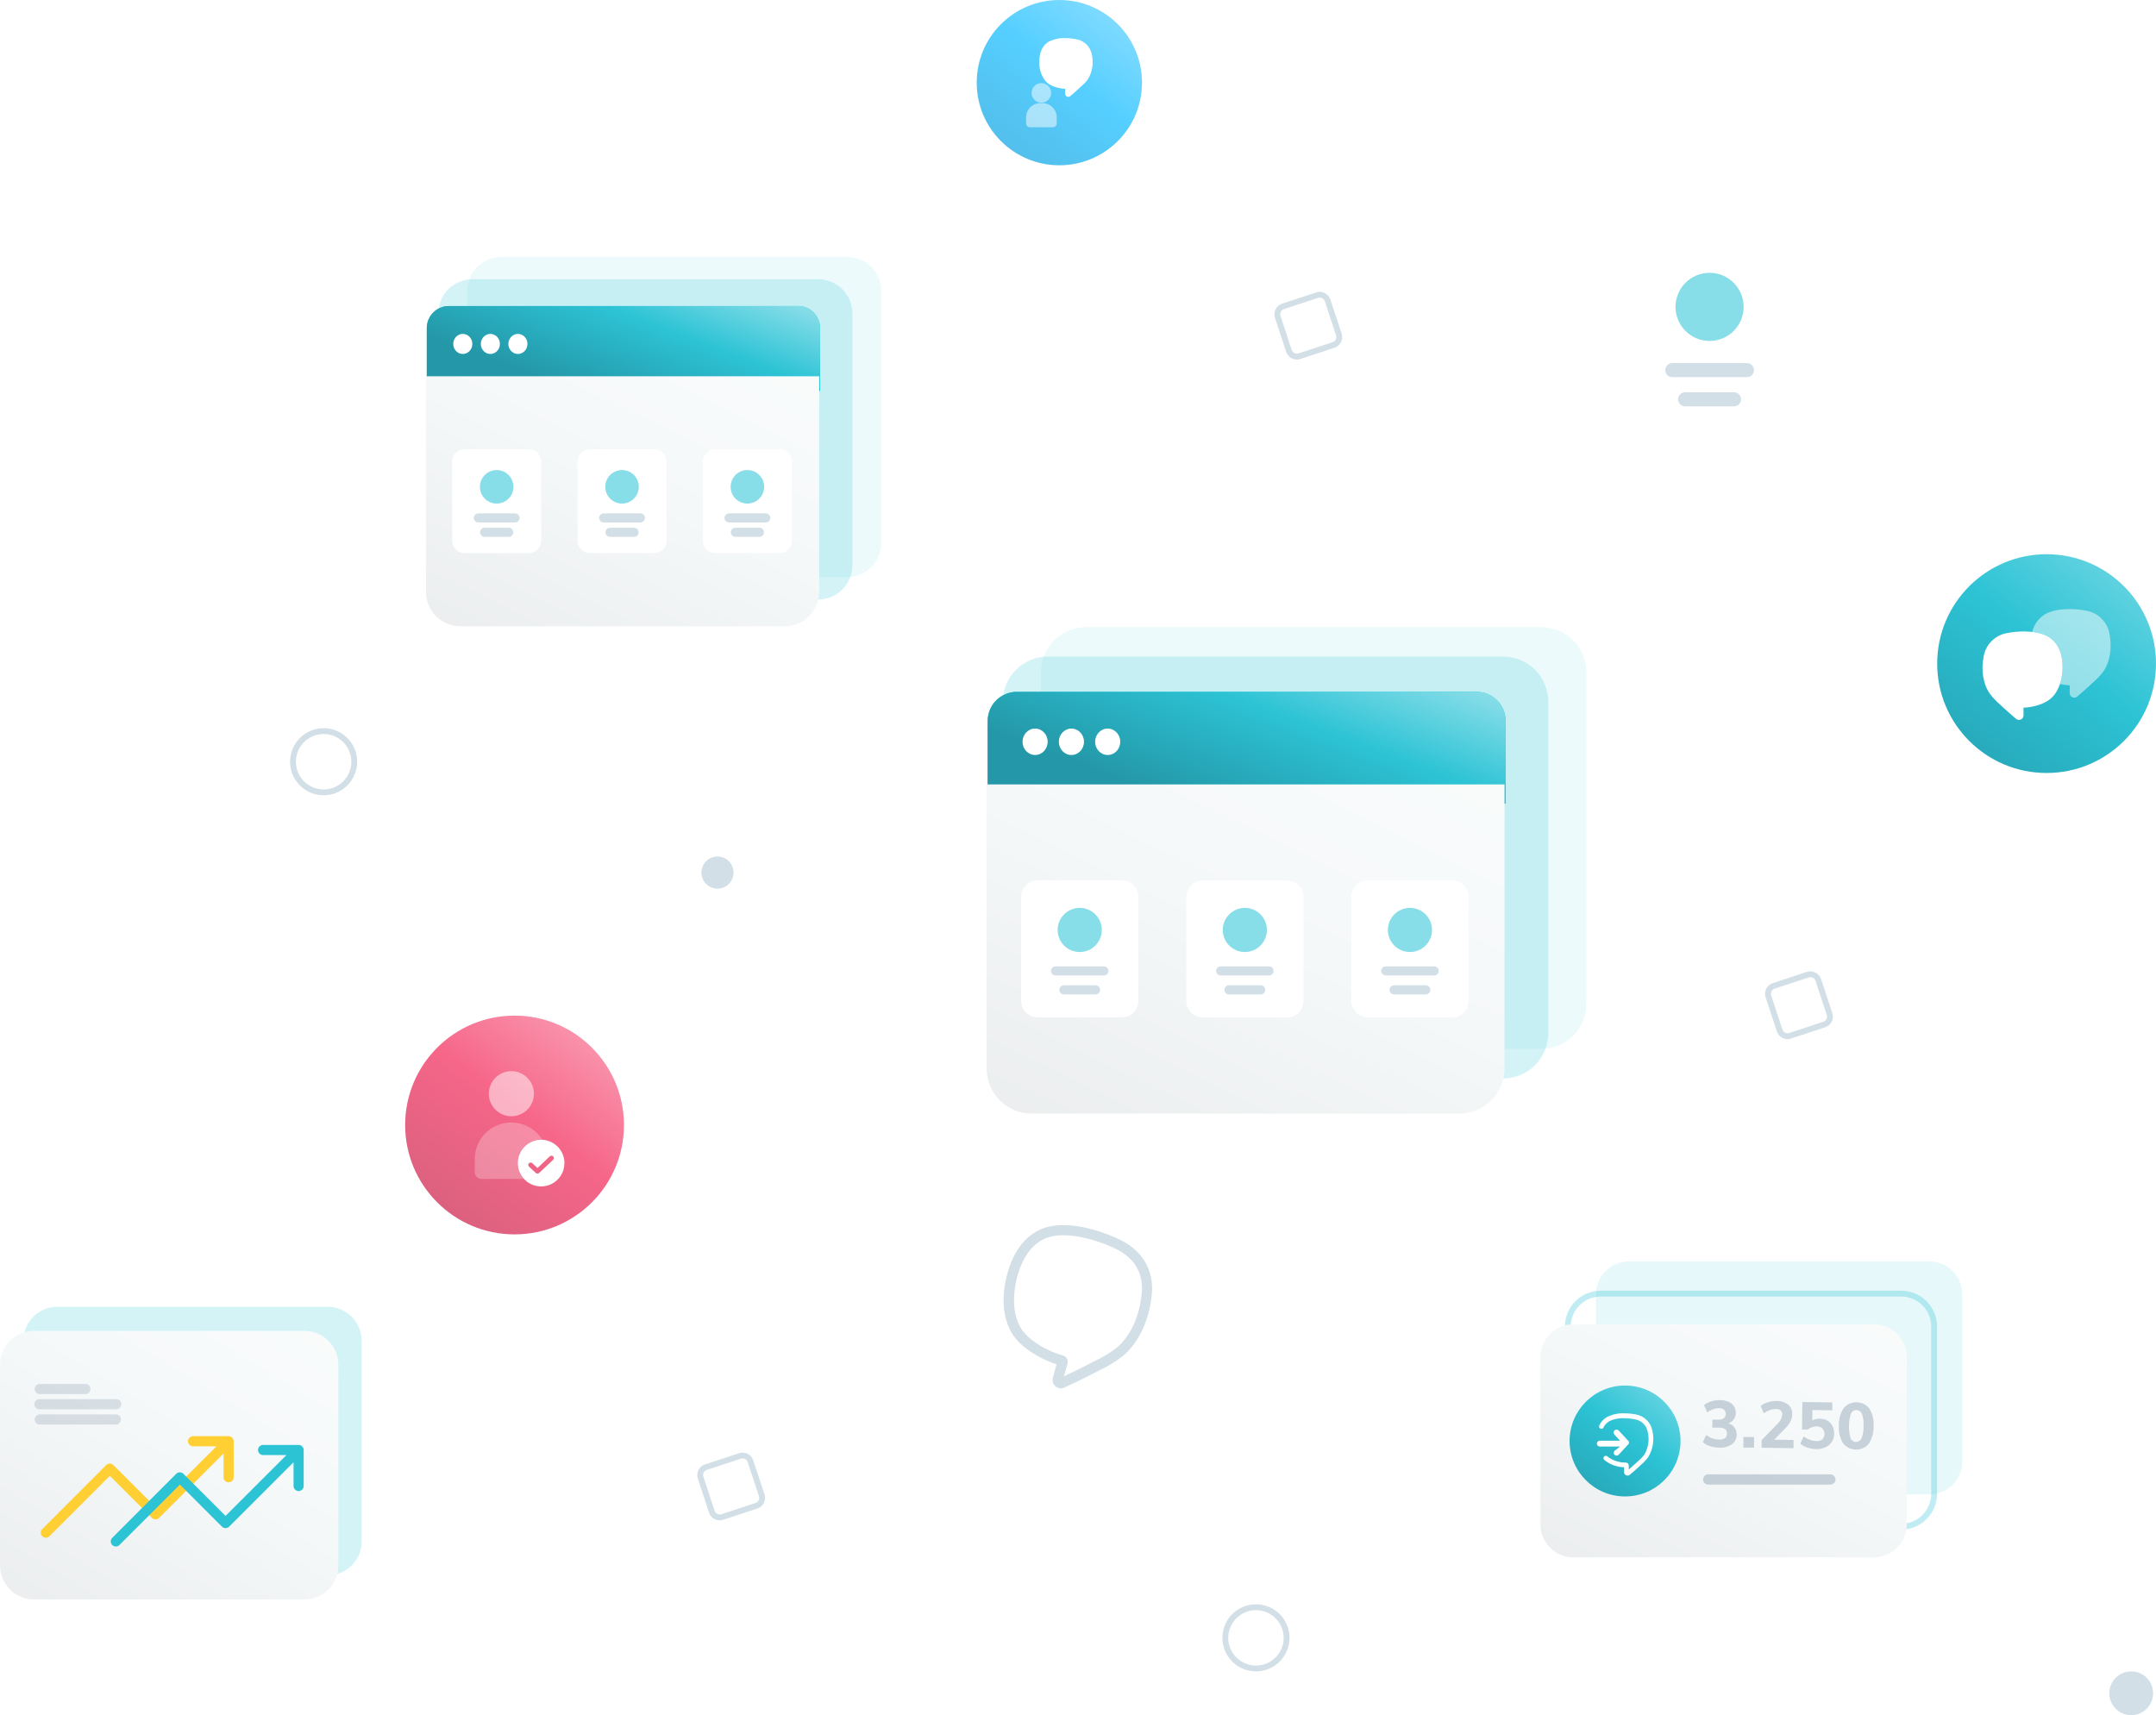<svg width="739" height="588" viewBox="0 0 739 588" fill="none" xmlns="http://www.w3.org/2000/svg">
<path d="M110.93 272.64C108.656 272.64 106.432 271.966 104.541 270.702C102.65 269.438 101.176 267.642 100.306 265.541C99.435 263.44 99.207 261.127 99.651 258.896C100.095 256.666 101.19 254.617 102.798 253.008C104.407 251.4 106.456 250.305 108.687 249.861C110.917 249.417 113.23 249.645 115.331 250.515C117.432 251.386 119.228 252.86 120.492 254.751C121.756 256.642 122.43 258.866 122.43 261.14C122.428 264.189 121.215 267.113 119.059 269.269C116.903 271.425 113.979 272.637 110.93 272.64ZM110.93 251.64C109.051 251.64 107.215 252.197 105.652 253.241C104.09 254.285 102.872 255.769 102.153 257.505C101.434 259.24 101.246 261.151 101.613 262.993C101.979 264.836 102.884 266.529 104.213 267.858C105.541 269.186 107.234 270.091 109.077 270.457C110.92 270.824 112.83 270.636 114.566 269.917C116.302 269.198 117.785 267.98 118.829 266.418C119.873 264.856 120.43 263.019 120.43 261.14C120.428 258.621 119.426 256.206 117.645 254.425C115.864 252.644 113.449 251.643 110.93 251.64Z" fill="#D2DFE6"/>
<path d="M430.5 573C428.226 573 426.002 572.326 424.111 571.062C422.22 569.798 420.746 568.002 419.875 565.901C419.005 563.8 418.777 561.487 419.221 559.256C419.665 557.026 420.76 554.977 422.368 553.368C423.977 551.76 426.026 550.665 428.256 550.221C430.487 549.777 432.799 550.005 434.901 550.875C437.002 551.746 438.798 553.22 440.062 555.111C441.326 557.002 442 559.226 442 561.5C441.997 564.549 440.785 567.473 438.629 569.629C436.473 571.785 433.549 572.997 430.5 573ZM430.5 552C428.621 552 426.784 552.557 425.222 553.601C423.66 554.645 422.442 556.129 421.723 557.865C421.004 559.6 420.816 561.511 421.183 563.353C421.549 565.196 422.454 566.889 423.782 568.218C425.111 569.546 426.804 570.451 428.647 570.817C430.489 571.184 432.4 570.996 434.135 570.277C435.871 569.558 437.355 568.34 438.399 566.778C439.443 565.216 440 563.379 440 561.5C439.997 558.981 438.996 556.566 437.215 554.785C435.434 553.004 433.019 552.003 430.5 552Z" fill="#D2DFE6"/>
<path d="M730.5 588C734.642 588 738 584.642 738 580.5C738 576.358 734.642 573 730.5 573C726.358 573 723 576.358 723 580.5C723 584.642 726.358 588 730.5 588Z" fill="#D2DFE6"/>
<path d="M245.93 304.64C248.968 304.64 251.43 302.178 251.43 299.14C251.43 296.102 248.968 293.64 245.93 293.64C242.893 293.64 240.43 296.102 240.43 299.14C240.43 302.178 242.893 304.64 245.93 304.64Z" fill="#D2DFE6"/>
<path d="M246.703 521.206C245.895 521.207 245.108 520.954 244.452 520.484C243.795 520.014 243.302 519.35 243.043 518.586L239.193 506.916C238.874 505.942 238.953 504.881 239.413 503.966C239.639 503.514 239.952 503.111 240.335 502.782C240.718 502.452 241.163 502.202 241.643 502.046L253.323 498.196C253.803 498.036 254.31 497.973 254.814 498.01C255.318 498.047 255.81 498.183 256.262 498.411C256.714 498.639 257.116 498.953 257.445 499.337C257.775 499.72 258.026 500.165 258.183 500.646L262.043 512.286C262.205 512.766 262.271 513.274 262.235 513.78C262.199 514.286 262.064 514.78 261.836 515.233C261.608 515.686 261.292 516.089 260.907 516.419C260.522 516.749 260.075 517 259.593 517.156L247.923 521.006C247.529 521.136 247.118 521.204 246.703 521.206ZM254.523 499.966C254.325 499.965 254.129 499.999 253.943 500.066L242.273 503.916C242.041 503.99 241.826 504.111 241.64 504.269C241.455 504.427 241.303 504.621 241.193 504.839C241.084 505.057 241.018 505.294 241.001 505.537C240.984 505.78 241.015 506.025 241.093 506.256L244.943 517.926C245.098 518.391 245.431 518.777 245.87 518.998C246.308 519.219 246.816 519.258 247.283 519.106L258.963 515.256C259.194 515.182 259.407 515.062 259.591 514.904C259.775 514.746 259.925 514.553 260.033 514.336C260.253 513.895 260.293 513.385 260.143 512.916L256.283 501.246C256.162 500.874 255.927 500.55 255.611 500.32C255.295 500.09 254.914 499.966 254.523 499.966Z" fill="#D2DFE6"/>
<path d="M444.52 123.26C443.918 123.261 443.325 123.117 442.79 122.84C442.339 122.619 441.936 122.311 441.605 121.933C441.274 121.556 441.02 121.116 440.86 120.64L437.01 108.97C436.851 108.489 436.787 107.982 436.824 107.477C436.861 106.972 436.997 106.479 437.225 106.027C437.452 105.574 437.767 105.171 438.15 104.841C438.534 104.51 438.979 104.258 439.46 104.1L451.14 100.25C452.109 99.931 453.166 100.01 454.077 100.469C454.989 100.928 455.68 101.731 456 102.7L459.86 114.34C460.022 114.82 460.088 115.328 460.052 115.834C460.017 116.34 459.881 116.834 459.653 117.287C459.425 117.74 459.109 118.143 458.724 118.474C458.339 118.804 457.893 119.054 457.41 119.21L445.74 123.06C445.347 123.191 444.935 123.258 444.52 123.26ZM452.34 102.02C452.142 102.02 451.946 102.054 451.76 102.12L440.09 105.97C439.624 106.125 439.239 106.459 439.018 106.897C438.797 107.335 438.758 107.843 438.91 108.31L442.76 119.98C442.915 120.446 443.249 120.831 443.687 121.052C444.125 121.273 444.633 121.312 445.1 121.16L456.78 117.31C457.246 117.155 457.631 116.821 457.852 116.383C458.073 115.945 458.112 115.437 457.96 114.97L454.1 103.3C453.98 102.928 453.744 102.604 453.428 102.374C453.112 102.144 452.731 102.02 452.34 102.02Z" fill="#D2DFE6"/>
<path d="M362.857 475.837C362.498 475.742 362.162 475.577 361.867 475.351C361.572 475.126 361.325 474.844 361.139 474.523C360.953 474.201 360.832 473.846 360.784 473.478C360.736 473.11 360.761 472.736 360.857 472.377L362.147 467.717C356.357 465.847 349.327 461.717 346.517 456.517C343.037 450.057 343.797 442.597 345.057 437.517C347.227 428.627 352.057 422.667 358.667 420.747C363.947 419.197 370.367 420.347 374.817 421.587C378.182 422.514 381.445 423.777 384.557 425.357C391.667 429.017 395.407 435.507 394.837 443.147C394.157 452.147 390.407 460.297 384.837 464.907C382.281 466.864 379.522 468.54 376.607 469.907L374.987 470.727C371.307 472.647 367.587 474.417 364.757 475.727C364.231 475.965 363.646 476.038 363.077 475.937L362.857 475.837ZM373.927 424.917C368.257 423.347 363.207 423.037 359.697 424.067C352.477 426.177 349.587 433.887 348.507 438.307C347.427 442.727 346.697 449.377 349.647 454.857C352.057 459.317 358.847 463.177 364.307 464.697C364.598 464.775 364.87 464.909 365.108 465.093C365.346 465.277 365.545 465.507 365.693 465.768C365.841 466.03 365.935 466.319 365.97 466.617C366.006 466.916 365.981 467.218 365.897 467.507L364.687 471.837C367.247 470.617 370.347 469.127 373.407 467.537L375.047 466.697C377.729 465.45 380.273 463.925 382.637 462.147C387.517 458.147 390.787 450.907 391.387 442.827C391.857 436.557 388.887 431.437 383.007 428.407C380.104 426.947 377.063 425.781 373.927 424.927V424.917Z" fill="#D2DFE6"/>
<path opacity="0.2" d="M112.32 448H19.65C13.216 448 8 453.216 8 459.65V528.43C8 534.864 13.216 540.08 19.65 540.08H112.32C118.754 540.08 123.97 534.864 123.97 528.43V459.65C123.97 453.216 118.754 448 112.32 448Z" fill="#2CC3D5"/>
<path d="M104.32 456.26H11.65C5.216 456.26 0 461.476 0 467.91V536.69C0 543.124 5.216 548.34 11.65 548.34H104.32C110.754 548.34 115.97 543.124 115.97 536.69V467.91C115.97 461.476 110.754 456.26 104.32 456.26Z" fill="url(#paint0_linear)"/>
<g opacity="0.3">
<path d="M13.62 483.14H39.7C39.939 483.158 40.179 483.127 40.405 483.048C40.631 482.969 40.839 482.844 41.014 482.681C41.19 482.518 41.33 482.321 41.426 482.101C41.522 481.882 41.572 481.645 41.572 481.405C41.572 481.165 41.522 480.928 41.426 480.709C41.33 480.489 41.19 480.292 41.014 480.129C40.839 479.966 40.631 479.841 40.405 479.762C40.179 479.683 39.939 479.652 39.7 479.67H13.62C13.381 479.652 13.141 479.683 12.915 479.762C12.688 479.841 12.481 479.966 12.305 480.129C12.13 480.292 11.989 480.489 11.893 480.709C11.797 480.928 11.748 481.165 11.748 481.405C11.748 481.645 11.797 481.882 11.893 482.101C11.989 482.321 12.13 482.518 12.305 482.681C12.481 482.844 12.688 482.969 12.915 483.048C13.141 483.127 13.381 483.158 13.62 483.14Z" fill="#8CA0B3"/>
<path d="M13.62 477.93H29.27C29.731 477.93 30.174 477.747 30.5 477.42C30.826 477.094 31.01 476.651 31.01 476.19C31.01 475.728 30.826 475.286 30.5 474.96C30.174 474.633 29.731 474.45 29.27 474.45H13.62C13.158 474.45 12.716 474.633 12.389 474.96C12.063 475.286 11.88 475.728 11.88 476.19C11.88 476.651 12.063 477.094 12.389 477.42C12.716 477.747 13.158 477.93 13.62 477.93Z" fill="#8CA0B3"/>
<path d="M41.44 486.64C41.44 486.178 41.257 485.736 40.93 485.41C40.604 485.083 40.161 484.9 39.7 484.9H13.62C13.158 484.9 12.716 485.083 12.389 485.41C12.063 485.736 11.88 486.178 11.88 486.64C11.88 487.101 12.063 487.544 12.389 487.87C12.716 488.197 13.158 488.38 13.62 488.38H39.7C40.161 488.38 40.604 488.197 40.93 487.87C41.257 487.544 41.44 487.101 41.44 486.64Z" fill="#8CA0B3"/>
</g>
<path d="M66.18 495.84H74.18L53.31 516.69L38.86 502.26C38.534 501.934 38.092 501.751 37.63 501.751C37.169 501.751 36.727 501.934 36.4 502.26L14.51 524.18C14.342 524.34 14.208 524.532 14.115 524.745C14.022 524.958 13.973 525.187 13.97 525.419C13.967 525.651 14.011 525.881 14.099 526.096C14.186 526.311 14.316 526.506 14.48 526.67C14.644 526.834 14.839 526.964 15.054 527.052C15.269 527.139 15.499 527.183 15.731 527.18C15.963 527.177 16.193 527.128 16.405 527.035C16.618 526.942 16.81 526.808 16.97 526.64L37.66 505.95L52.08 520.38C52.407 520.706 52.849 520.889 53.31 520.889C53.772 520.889 54.214 520.706 54.54 520.38L76.62 498.3V506.3C76.602 506.539 76.633 506.779 76.712 507.005C76.791 507.231 76.916 507.439 77.079 507.615C77.242 507.79 77.439 507.931 77.659 508.026C77.879 508.122 78.116 508.172 78.355 508.172C78.595 508.172 78.832 508.122 79.051 508.026C79.271 507.931 79.468 507.79 79.631 507.615C79.794 507.439 79.919 507.231 79.998 507.005C80.077 506.779 80.108 506.539 80.09 506.3V494.1C80.091 493.873 80.047 493.649 79.96 493.44C79.873 493.229 79.745 493.037 79.584 492.876C79.423 492.715 79.231 492.587 79.02 492.5C78.809 492.409 78.581 492.361 78.35 492.36H66.18C65.719 492.36 65.276 492.543 64.95 492.87C64.624 493.196 64.44 493.638 64.44 494.1C64.44 494.561 64.624 495.004 64.95 495.33C65.276 495.657 65.719 495.84 66.18 495.84Z" fill="#FFCF33"/>
<path d="M90.18 498.84H98.18L77.31 519.69L62.86 505.26C62.534 504.934 62.092 504.751 61.63 504.751C61.169 504.751 60.727 504.934 60.4 505.26L38.51 527.18C38.342 527.34 38.208 527.532 38.115 527.745C38.022 527.958 37.973 528.187 37.97 528.419C37.968 528.651 38.011 528.881 38.099 529.096C38.186 529.311 38.316 529.506 38.48 529.67C38.644 529.835 38.839 529.964 39.054 530.052C39.269 530.139 39.499 530.183 39.731 530.18C39.964 530.177 40.193 530.128 40.405 530.035C40.618 529.942 40.81 529.808 40.97 529.64L61.66 508.95L76.08 523.38C76.406 523.706 76.849 523.889 77.31 523.889C77.772 523.889 78.214 523.706 78.54 523.38L100.62 501.3V509.3C100.602 509.539 100.633 509.779 100.712 510.005C100.791 510.231 100.916 510.439 101.079 510.615C101.242 510.79 101.439 510.931 101.659 511.026C101.879 511.122 102.116 511.172 102.355 511.172C102.595 511.172 102.832 511.122 103.051 511.026C103.271 510.931 103.468 510.79 103.631 510.615C103.794 510.439 103.919 510.231 103.998 510.005C104.077 509.779 104.108 509.539 104.09 509.3V497.1C104.092 496.874 104.047 496.649 103.96 496.44C103.873 496.229 103.745 496.037 103.584 495.876C103.423 495.715 103.231 495.587 103.02 495.5C102.809 495.409 102.581 495.361 102.35 495.36H90.18C89.719 495.36 89.276 495.543 88.95 495.87C88.624 496.196 88.44 496.639 88.44 497.1C88.44 497.562 88.624 498.004 88.95 498.33C89.276 498.657 89.719 498.84 90.18 498.84Z" fill="#2CC3D5"/>
<path opacity="0.2" d="M661.31 432.44H558.33C552.095 432.44 547.04 437.495 547.04 443.73V501.05C547.04 507.285 552.095 512.34 558.33 512.34H661.31C667.545 512.34 672.6 507.285 672.6 501.05V443.73C672.6 437.495 667.545 432.44 661.31 432.44Z" fill="#87DDE8"/>
<path opacity="0.3" d="M651.67 524.39H548.67C545.411 524.387 542.287 523.092 539.982 520.787C537.678 518.483 536.383 515.359 536.38 512.1V454.79C536.383 451.53 537.678 448.405 539.982 446.099C542.286 443.793 545.41 442.495 548.67 442.49H651.67C654.929 442.495 658.054 443.793 660.358 446.099C662.662 448.405 663.957 451.53 663.96 454.79V512.1C663.957 515.359 662.662 518.483 660.357 520.787C658.053 523.092 654.929 524.387 651.67 524.39ZM548.67 444.49C545.94 444.493 543.323 445.579 541.393 447.51C539.464 449.442 538.38 452.06 538.38 454.79V512.1C538.38 514.829 539.464 517.446 541.394 519.376C543.323 521.306 545.941 522.39 548.67 522.39H651.67C654.399 522.39 657.016 521.306 658.946 519.376C660.876 517.446 661.96 514.829 661.96 512.1V454.79C661.96 452.06 660.876 449.442 658.947 447.51C657.017 445.579 654.4 444.493 651.67 444.49H548.67Z" fill="#2CC3D5"/>
<path d="M701.5 265C722.211 265 739 248.211 739 227.5C739 206.789 722.211 190 701.5 190C680.789 190 664 206.789 664 227.5C664 248.211 680.789 265 701.5 265Z" fill="url(#paint1_linear)"/>
<path opacity="0.5" d="M723.05 217.23C722.687 215.255 721.724 213.44 720.293 212.032C718.862 210.624 717.031 209.691 715.05 209.36C713.18 208.986 711.278 208.798 709.37 208.8C706.85 208.8 703.31 209.13 700.75 210.71C698.645 212.078 697.148 214.206 696.57 216.65C698.571 216.819 700.511 217.415 702.26 218.4C705.46 220.4 707.13 224.22 706.98 229.21C706.939 231.011 706.636 232.796 706.08 234.51C707.18 234.75 708.297 234.9 709.42 234.96V237.62C709.42 238.034 709.585 238.43 709.877 238.723C710.17 239.016 710.567 239.18 710.98 239.18H711.12C711.437 239.152 711.738 239.026 711.98 238.82C713.27 237.71 714.98 236.24 716.63 234.69L717.35 234.02C718.689 232.885 719.899 231.608 720.96 230.21C723.23 226.9 724.01 222.07 723.05 217.23Z" fill="white"/>
<path d="M702.25 218.4C699.69 216.81 696.15 216.48 693.63 216.48C691.723 216.478 689.82 216.666 687.95 217.04C685.97 217.375 684.14 218.311 682.709 219.721C681.278 221.13 680.315 222.945 679.95 224.92C678.95 229.76 679.78 234.59 682.05 237.83C683.111 239.231 684.321 240.512 685.66 241.65L686.38 242.32C688.03 243.85 689.73 245.32 691.04 246.45C691.276 246.647 691.565 246.769 691.87 246.8H692.04C692.45 246.797 692.843 246.633 693.133 246.343C693.423 246.053 693.587 245.66 693.59 245.25V242.62C696.91 242.48 701.19 241.34 703.43 239.01C706.2 236.12 706.89 232.07 706.98 229.19C707.12 224.22 705.45 220.38 702.25 218.4Z" fill="white"/>
<path d="M612.705 356.231C612.105 356.228 611.513 356.088 610.975 355.821C610.061 355.358 609.368 354.553 609.045 353.581L605.195 341.911C605.036 341.43 604.973 340.922 605.011 340.416C605.048 339.911 605.185 339.417 605.414 338.965C605.642 338.512 605.958 338.11 606.342 337.779C606.727 337.449 607.173 337.198 607.655 337.041L619.325 333.191C620.296 332.874 621.352 332.954 622.265 333.413C623.177 333.872 623.871 334.673 624.195 335.641L628.045 347.321C628.203 347.801 628.265 348.308 628.228 348.813C628.19 349.317 628.053 349.809 627.825 350.261C627.599 350.714 627.284 351.117 626.899 351.447C626.514 351.777 626.068 352.026 625.585 352.181L613.915 356.031C613.525 356.161 613.117 356.229 612.705 356.231ZM620.535 334.991C620.338 334.994 620.142 335.028 619.955 335.091L608.275 338.941C607.809 339.096 607.424 339.429 607.203 339.868C606.982 340.306 606.943 340.814 607.095 341.281L610.945 352.951C611.1 353.42 611.435 353.808 611.875 354.031C612.092 354.141 612.328 354.206 612.57 354.223C612.812 354.241 613.055 354.209 613.285 354.131L624.965 350.281C625.196 350.207 625.41 350.087 625.593 349.929C625.777 349.771 625.927 349.578 626.035 349.361C626.146 349.143 626.213 348.906 626.232 348.662C626.251 348.418 626.222 348.173 626.145 347.941L622.295 336.271C622.136 335.804 621.803 335.417 621.365 335.191C621.107 335.061 620.823 334.993 620.535 334.991Z" fill="#D2DFE6"/>
<path d="M363.11 56.66C378.756 56.66 391.44 43.976 391.44 28.33C391.44 12.684 378.756 0 363.11 0C347.464 0 334.78 12.684 334.78 28.33C334.78 43.976 347.464 56.66 363.11 56.66Z" fill="url(#paint2_linear)"/>
<path opacity="0.5" d="M356.94 35.21C358.796 35.21 360.3 33.706 360.3 31.85C360.3 29.994 358.796 28.49 356.94 28.49C355.084 28.49 353.58 29.994 353.58 31.85C353.58 33.706 355.084 35.21 356.94 35.21Z" fill="white"/>
<path opacity="0.5" d="M357.31 35.37H356.57C355.286 35.37 354.053 35.88 353.144 36.787C352.235 37.694 351.723 38.925 351.72 40.21V42.21C351.709 42.394 351.736 42.578 351.799 42.751C351.862 42.924 351.96 43.083 352.086 43.217C352.213 43.351 352.365 43.457 352.534 43.53C352.704 43.603 352.886 43.64 353.07 43.64H360.86C361.038 43.641 361.214 43.607 361.378 43.54C361.543 43.473 361.692 43.373 361.818 43.248C361.943 43.122 362.043 42.973 362.11 42.808C362.177 42.644 362.211 42.468 362.21 42.29V40.29C362.22 39.643 362.099 39.001 361.857 38.401C361.614 37.801 361.254 37.256 360.797 36.797C360.34 36.339 359.797 35.976 359.198 35.731C358.599 35.486 357.957 35.363 357.31 35.37Z" fill="white"/>
<path d="M374.23 18.64C373.977 17.327 373.326 16.123 372.366 15.192C371.405 14.262 370.181 13.65 368.86 13.44C367.619 13.192 366.356 13.068 365.09 13.07C363.105 12.988 361.133 13.426 359.37 14.34C357.24 15.66 356.13 18.21 356.23 21.53C356.198 23.918 357.037 26.236 358.59 28.05C360.07 29.59 362.89 30.35 365.09 30.45V32.15C365.09 32.431 365.202 32.701 365.4 32.9C365.599 33.098 365.869 33.21 366.15 33.21H366.25C366.467 33.188 366.673 33.101 366.84 32.96C367.7 32.22 368.84 31.25 369.92 30.23L370.4 29.78C371.311 29.031 372.136 28.182 372.86 27.25C374.439 24.675 374.932 21.578 374.23 18.64Z" fill="white"/>
<path d="M176.37 423.18C197.081 423.18 213.87 406.391 213.87 385.68C213.87 364.969 197.081 348.18 176.37 348.18C155.659 348.18 138.87 364.969 138.87 385.68C138.87 406.391 155.659 423.18 176.37 423.18Z" fill="url(#paint3_linear)"/>
<path opacity="0.5" d="M175.28 382.69C176.811 382.69 178.307 382.236 179.58 381.386C180.853 380.535 181.845 379.326 182.431 377.912C183.017 376.498 183.17 374.941 182.871 373.44C182.573 371.939 181.836 370.559 180.753 369.477C179.671 368.395 178.291 367.657 176.79 367.359C175.289 367.06 173.732 367.213 172.318 367.799C170.904 368.385 169.695 369.377 168.844 370.65C167.994 371.923 167.54 373.419 167.54 374.95C167.543 377.002 168.359 378.969 169.81 380.42C171.261 381.871 173.228 382.687 175.28 382.69Z" fill="white"/>
<g opacity="0.5">
<path opacity="0.5" d="M177.44 398.77C177.44 396.648 178.283 394.614 179.783 393.113C181.283 391.613 183.318 390.77 185.44 390.77H185.88C184.456 388.453 182.314 386.664 179.78 385.676C177.246 384.687 174.459 384.553 171.842 385.293C169.224 386.033 166.92 387.607 165.279 389.776C163.638 391.945 162.75 394.59 162.75 397.31V401.88C162.753 402.487 162.995 403.068 163.424 403.496C163.853 403.925 164.433 404.167 165.04 404.17H179.5C178.164 402.69 177.43 400.764 177.44 398.77Z" fill="white"/>
</g>
<path d="M185.47 390.74C183.887 390.74 182.341 391.209 181.025 392.088C179.71 392.967 178.684 394.217 178.079 395.679C177.473 397.14 177.315 398.749 177.623 400.301C177.932 401.853 178.694 403.278 179.813 404.397C180.932 405.516 182.357 406.278 183.909 406.586C185.461 406.895 187.069 406.737 188.531 406.131C189.993 405.526 191.242 404.5 192.121 403.185C193.001 401.869 193.47 400.322 193.47 398.74C193.47 396.618 192.627 394.583 191.127 393.083C189.626 391.583 187.591 390.74 185.47 390.74ZM189.56 397.64L184.79 402.13C184.641 402.271 184.444 402.35 184.24 402.35C184.034 402.35 183.835 402.276 183.68 402.14L181.33 399.95C181.173 399.805 181.079 399.604 181.07 399.39C181.061 399.177 181.136 398.968 181.28 398.81C181.426 398.652 181.629 398.559 181.844 398.549C182.06 398.54 182.27 398.616 182.43 398.76L184.23 400.43L188.45 396.43C188.525 396.354 188.615 396.294 188.713 396.253C188.812 396.212 188.918 396.19 189.025 396.19C189.132 396.19 189.237 396.212 189.336 396.253C189.435 396.294 189.524 396.354 189.6 396.43C189.684 396.508 189.751 396.603 189.795 396.709C189.839 396.815 189.86 396.929 189.857 397.044C189.853 397.159 189.824 397.272 189.773 397.374C189.722 397.477 189.649 397.568 189.56 397.64Z" fill="white"/>
<path d="M642.27 454H539.29C533.055 454 528 459.055 528 465.29V522.61C528 528.845 533.055 533.9 539.29 533.9H642.27C648.505 533.9 653.56 528.845 653.56 522.61V465.29C653.56 459.055 648.505 454 642.27 454Z" fill="url(#paint4_linear)"/>
<path opacity="0.15" d="M290.36 88.07H171.88C165.402 88.07 160.15 93.322 160.15 99.8V186.14C160.15 192.618 165.402 197.87 171.88 197.87H290.36C296.838 197.87 302.09 192.618 302.09 186.14V99.8C302.09 93.322 296.838 88.07 290.36 88.07Z" fill="#87DDE8"/>
<path opacity="0.2" d="M280.44 95.73H161.96C155.482 95.73 150.23 100.982 150.23 107.46V193.8C150.23 200.278 155.482 205.53 161.96 205.53H280.44C286.918 205.53 292.17 200.278 292.17 193.8V107.46C292.17 100.982 286.918 95.73 280.44 95.73Z" fill="#2CC3D5"/>
<path d="M281.08 133.98H146.29V112.49C146.29 111.494 146.486 110.507 146.868 109.587C147.25 108.667 147.809 107.831 148.514 107.127C149.219 106.423 150.055 105.864 150.976 105.484C151.897 105.104 152.884 104.909 153.88 104.91H273.49C274.486 104.909 275.473 105.104 276.394 105.484C277.315 105.864 278.151 106.423 278.856 107.127C279.561 107.831 280.121 108.667 280.502 109.587C280.884 110.507 281.08 111.494 281.08 112.49V133.98Z" fill="#0CC8CC"/>
<path d="M281.08 133.98H146.29V112.49C146.29 111.494 146.486 110.507 146.868 109.587C147.25 108.667 147.809 107.831 148.514 107.127C149.219 106.423 150.055 105.864 150.976 105.484C151.897 105.104 152.884 104.909 153.88 104.91H273.49C274.486 104.909 275.473 105.104 276.394 105.484C277.315 105.864 278.151 106.423 278.856 107.127C279.561 107.831 280.121 108.667 280.502 109.587C280.884 110.507 281.08 111.494 281.08 112.49V133.98Z" fill="url(#paint5_linear)"/>
<path d="M268.98 214.7H157.8C154.67 214.697 151.668 213.452 149.456 211.237C147.243 209.023 146 206.02 146 202.89V129H280.79V202.89C280.79 206.022 279.546 209.026 277.331 211.241C275.116 213.456 272.112 214.7 268.98 214.7Z" fill="url(#paint6_linear)"/>
<path d="M158.63 121.35C160.436 121.35 161.9 119.81 161.9 117.91C161.9 116.01 160.436 114.47 158.63 114.47C156.824 114.47 155.36 116.01 155.36 117.91C155.36 119.81 156.824 121.35 158.63 121.35Z" fill="white"/>
<path d="M168.08 121.35C169.886 121.35 171.35 119.81 171.35 117.91C171.35 116.01 169.886 114.47 168.08 114.47C166.274 114.47 164.81 116.01 164.81 117.91C164.81 119.81 166.274 121.35 168.08 121.35Z" fill="white"/>
<path d="M177.52 121.35C179.326 121.35 180.79 119.81 180.79 117.91C180.79 116.01 179.326 114.47 177.52 114.47C175.714 114.47 174.25 116.01 174.25 117.91C174.25 119.81 175.714 121.35 177.52 121.35Z" fill="white"/>
<g filter="url(#filter0_d)">
<path d="M240.94 158.253L240.94 185.377C240.94 187.726 242.844 189.63 245.193 189.63L267.187 189.63C269.536 189.63 271.44 187.726 271.44 185.377L271.44 158.253C271.44 155.904 269.536 154 267.187 154L245.193 154C242.844 154 240.94 155.904 240.94 158.253Z" fill="white"/>
</g>
<path d="M256.181 172.635C259.353 172.635 261.925 170.063 261.925 166.891C261.925 163.719 259.353 161.147 256.181 161.147C253.009 161.147 250.437 163.719 250.437 166.891C250.437 170.063 253.009 172.635 256.181 172.635Z" fill="#87DDE8"/>
<path d="M249.893 177.555H262.478" stroke="#D2DFE6" stroke-width="3.12" stroke-linecap="round" stroke-linejoin="round"/>
<path d="M252.06 182.483H260.303" stroke="#D2DFE6" stroke-width="3.12" stroke-linecap="round" stroke-linejoin="round"/>
<g filter="url(#filter1_d)">
<path d="M197.97 158.253L197.97 185.377C197.97 187.726 199.874 189.63 202.223 189.63L224.217 189.63C226.566 189.63 228.47 187.726 228.47 185.377L228.47 158.253C228.47 155.904 226.566 154 224.217 154L202.223 154C199.874 154 197.97 155.904 197.97 158.253Z" fill="white"/>
</g>
<path d="M213.211 172.635C216.384 172.635 218.955 170.063 218.955 166.891C218.955 163.719 216.384 161.147 213.211 161.147C210.039 161.147 207.467 163.719 207.467 166.891C207.467 170.063 210.039 172.635 213.211 172.635Z" fill="#87DDE8"/>
<path d="M206.924 177.555H219.508" stroke="#D2DFE6" stroke-width="3.12" stroke-linecap="round" stroke-linejoin="round"/>
<path d="M209.09 182.483H217.333" stroke="#D2DFE6" stroke-width="3.12" stroke-linecap="round" stroke-linejoin="round"/>
<g filter="url(#filter2_d)">
<path d="M155 158.253L155 185.377C155 187.726 156.904 189.63 159.253 189.63L181.247 189.63C183.596 189.63 185.5 187.726 185.5 185.377L185.5 158.253C185.5 155.904 183.596 154 181.247 154L159.253 154C156.904 154 155 155.904 155 158.253Z" fill="white"/>
</g>
<path d="M170.241 172.635C173.414 172.635 175.985 170.063 175.985 166.891C175.985 163.719 173.414 161.147 170.241 161.147C167.069 161.147 164.497 163.719 164.497 166.891C164.497 170.063 167.069 172.635 170.241 172.635Z" fill="#87DDE8"/>
<path d="M163.954 177.555H176.538" stroke="#D2DFE6" stroke-width="3.12" stroke-linecap="round" stroke-linejoin="round"/>
<path d="M166.12 182.483H174.363" stroke="#D2DFE6" stroke-width="3.12" stroke-linecap="round" stroke-linejoin="round"/>
<path opacity="0.15" d="M528.297 215H372.249C363.717 215 356.8 221.917 356.8 230.449V344.166C356.8 352.699 363.717 359.616 372.249 359.616H528.297C536.83 359.616 543.747 352.699 543.747 344.166V230.449C543.747 221.917 536.83 215 528.297 215Z" fill="#87DDE8"/>
<path opacity="0.2" d="M515.232 225.089H359.184C350.651 225.089 343.734 232.006 343.734 240.538V354.255C343.734 362.788 350.651 369.705 359.184 369.705H515.232C523.764 369.705 530.681 362.788 530.681 354.255V240.538C530.681 232.006 523.764 225.089 515.232 225.089Z" fill="#2CC3D5"/>
<path d="M516.075 275.467H338.545V247.163C338.545 245.851 338.804 244.552 339.306 243.34C339.809 242.128 340.545 241.026 341.474 240.099C342.402 239.172 343.504 238.437 344.717 237.936C345.93 237.435 347.23 237.178 348.542 237.18H506.078C507.39 237.178 508.69 237.435 509.903 237.936C511.116 238.437 512.218 239.172 513.146 240.099C514.075 241.026 514.811 242.128 515.314 243.34C515.816 244.552 516.075 245.851 516.075 247.163V275.467Z" fill="#0CC8CC"/>
<path d="M516.075 275.467H338.545V247.163C338.545 245.851 338.804 244.552 339.306 243.34C339.809 242.128 340.545 241.026 341.474 240.099C342.402 239.172 343.504 238.437 344.717 237.936C345.93 237.435 347.23 237.178 348.542 237.18H506.078C507.39 237.178 508.69 237.435 509.903 237.936C511.116 238.437 512.218 239.172 513.146 240.099C514.075 241.026 514.811 242.128 515.314 243.34C515.816 244.552 516.075 245.851 516.075 247.163V275.467Z" fill="url(#paint7_linear)"/>
<path d="M500.138 381.782H353.705C349.582 381.779 345.629 380.139 342.714 377.222C339.8 374.305 338.163 370.351 338.163 366.228V268.908H515.693V366.228C515.693 370.353 514.054 374.309 511.137 377.226C508.22 380.144 504.264 381.782 500.138 381.782Z" fill="url(#paint8_linear)"/>
<path d="M354.798 258.833C357.176 258.833 359.105 256.804 359.105 254.302C359.105 251.799 357.176 249.771 354.798 249.771C352.419 249.771 350.491 251.799 350.491 254.302C350.491 256.804 352.419 258.833 354.798 258.833Z" fill="white"/>
<path d="M367.244 258.833C369.623 258.833 371.551 256.804 371.551 254.302C371.551 251.799 369.623 249.771 367.244 249.771C364.866 249.771 362.937 251.799 362.937 254.302C362.937 256.804 364.866 258.833 367.244 258.833Z" fill="white"/>
<path d="M379.678 258.833C382.056 258.833 383.984 256.804 383.984 254.302C383.984 251.799 382.056 249.771 379.678 249.771C377.299 249.771 375.371 251.799 375.371 254.302C375.371 256.804 377.299 258.833 379.678 258.833Z" fill="white"/>
<g filter="url(#filter3_d)">
<path d="M463.207 307.437L463.207 343.161C463.207 346.255 465.715 348.763 468.809 348.763L497.776 348.763C500.87 348.763 503.378 346.255 503.378 343.161L503.378 307.437C503.378 304.343 500.87 301.835 497.776 301.835L468.809 301.835C465.715 301.835 463.207 304.343 463.207 307.437Z" fill="white"/>
</g>
<path d="M483.281 326.379C487.459 326.379 490.846 322.992 490.846 318.814C490.846 314.636 487.459 311.249 483.281 311.249C479.102 311.249 475.715 314.636 475.715 318.814C475.715 322.992 479.102 326.379 483.281 326.379Z" fill="#87DDE8"/>
<path d="M474.999 332.859H491.574" stroke="#D2DFE6" stroke-width="3.12" stroke-linecap="round" stroke-linejoin="round"/>
<path d="M477.852 339.35H488.709" stroke="#D2DFE6" stroke-width="3.12" stroke-linecap="round" stroke-linejoin="round"/>
<g filter="url(#filter4_d)">
<path d="M406.612 307.437L406.612 343.161C406.612 346.255 409.12 348.763 412.214 348.763L441.181 348.763C444.275 348.763 446.783 346.255 446.783 343.161L446.783 307.437C446.783 304.343 444.275 301.835 441.181 301.835L412.214 301.835C409.12 301.835 406.612 304.343 406.612 307.437Z" fill="white"/>
</g>
<path d="M426.687 326.379C430.865 326.379 434.252 322.992 434.252 318.814C434.252 314.636 430.865 311.249 426.687 311.249C422.509 311.249 419.122 314.636 419.122 318.814C419.122 322.992 422.509 326.379 426.687 326.379Z" fill="#87DDE8"/>
<path d="M418.405 332.859H434.979" stroke="#D2DFE6" stroke-width="3.12" stroke-linecap="round" stroke-linejoin="round"/>
<path d="M421.258 339.35H432.115" stroke="#D2DFE6" stroke-width="3.12" stroke-linecap="round" stroke-linejoin="round"/>
<g filter="url(#filter5_d)">
<path d="M350.017 307.437L350.017 343.161C350.017 346.255 352.525 348.763 355.619 348.763L384.586 348.763C387.68 348.763 390.188 346.255 390.188 343.161L390.188 307.437C390.188 304.343 387.68 301.835 384.586 301.835L355.619 301.835C352.525 301.835 350.017 304.343 350.017 307.437Z" fill="white"/>
</g>
<path d="M370.09 326.379C374.269 326.379 377.656 322.992 377.656 318.814C377.656 314.636 374.269 311.249 370.09 311.249C365.912 311.249 362.525 314.636 362.525 318.814C362.525 322.992 365.912 326.379 370.09 326.379Z" fill="#87DDE8"/>
<path d="M361.809 332.859H378.384" stroke="#D2DFE6" stroke-width="3.12" stroke-linecap="round" stroke-linejoin="round"/>
<path d="M364.662 339.35H375.519" stroke="#D2DFE6" stroke-width="3.12" stroke-linecap="round" stroke-linejoin="round"/>
<g filter="url(#filter6_d)">
<path d="M555 87.646L555 142.783C555 147.558 558.871 151.428 563.646 151.428L608.354 151.428C613.129 151.428 617 147.558 617 142.783L617 87.646C617 82.871 613.129 79 608.354 79L563.646 79C558.871 79 555 82.871 555 87.646Z" fill="white"/>
</g>
<path d="M585.981 116.881C592.43 116.881 597.658 111.653 597.658 105.205C597.658 98.756 592.43 93.528 585.981 93.528C579.533 93.528 574.305 98.756 574.305 105.205C574.305 111.653 579.533 116.881 585.981 116.881Z" fill="#87DDE8"/>
<path d="M573.201 126.882H598.782" stroke="#D2DFE6" stroke-width="4.815" stroke-linecap="round" stroke-linejoin="round"/>
<path d="M577.604 136.9H594.361" stroke="#D2DFE6" stroke-width="4.815" stroke-linecap="round" stroke-linejoin="round"/>
<path opacity="0.45" d="M627.4 508.961H585.51C585.046 508.961 584.601 508.777 584.273 508.449C583.945 508.121 583.76 507.676 583.76 507.211C583.76 506.747 583.945 506.302 584.273 505.974C584.601 505.646 585.046 505.461 585.51 505.461H627.4C627.864 505.461 628.309 505.646 628.638 505.974C628.966 506.302 629.15 506.747 629.15 507.211C629.15 507.676 628.966 508.121 628.638 508.449C628.309 508.777 627.864 508.961 627.4 508.961Z" fill="#8CA0B3"/>
<path opacity="0.45" d="M594.54 489.411C595.052 490.122 595.306 490.987 595.26 491.861C595.276 492.502 595.133 493.136 594.845 493.708C594.558 494.28 594.133 494.772 593.61 495.141C592.329 495.991 590.804 496.395 589.27 496.291C588.197 496.277 587.132 496.102 586.11 495.771C585.213 495.5 584.385 495.039 583.68 494.421L584.82 491.941C586.06 492.914 587.575 493.47 589.15 493.531C589.883 493.606 590.62 493.441 591.25 493.061C591.48 492.871 591.662 492.628 591.78 492.353C591.899 492.079 591.95 491.78 591.93 491.481C591.959 491.191 591.917 490.898 591.807 490.628C591.698 490.358 591.523 490.119 591.3 489.931C590.67 489.557 589.941 489.383 589.21 489.431H586.93V486.701H588.83C589.526 486.76 590.223 486.606 590.83 486.261C591.059 486.096 591.243 485.876 591.363 485.62C591.484 485.365 591.538 485.083 591.52 484.801C591.541 484.527 591.501 484.252 591.405 483.995C591.308 483.737 591.156 483.504 590.96 483.311C590.483 482.927 589.882 482.732 589.27 482.761C588.561 482.764 587.857 482.889 587.19 483.131C586.466 483.398 585.782 483.765 585.16 484.221L584.09 481.701C584.817 481.119 585.654 480.687 586.55 480.431C587.552 480.129 588.594 479.984 589.64 480.001C590.616 479.991 591.584 480.185 592.48 480.571C593.231 480.892 593.876 481.419 594.34 482.091C594.773 482.768 594.993 483.559 594.97 484.361C594.976 485.16 594.731 485.939 594.27 486.591C593.814 487.234 593.161 487.711 592.41 487.951C593.262 488.189 594.011 488.703 594.54 489.411Z" fill="#8CA0B3"/>
<path opacity="0.45" d="M597.58 492.621L601.23 492.671V496.281H597.57L597.58 492.621Z" fill="#8CA0B3"/>
<path opacity="0.45" d="M614.75 493.661V496.481L603.81 496.321V493.731L609.19 488.191C610.149 487.373 610.763 486.223 610.91 484.971C610.91 483.701 610.22 483.061 608.77 483.041C608.061 483.04 607.357 483.162 606.69 483.401C605.933 483.679 605.213 484.052 604.55 484.511L603.49 481.991C604.216 481.415 605.049 480.987 605.94 480.731C606.911 480.427 607.923 480.279 608.94 480.291C610.359 480.234 611.754 480.677 612.88 481.541C613.355 481.93 613.732 482.425 613.981 482.986C614.229 483.547 614.342 484.159 614.31 484.771C614.31 485.654 614.101 486.525 613.7 487.311C613.166 488.27 612.492 489.143 611.7 489.901L608.11 493.571L614.75 493.661Z" fill="#8CA0B3"/>
<path opacity="0.45" d="M626.33 487.011C627.078 487.438 627.688 488.07 628.09 488.831C628.514 489.655 628.718 490.575 628.68 491.501C628.689 492.495 628.411 493.471 627.88 494.311C627.354 495.128 626.6 495.771 625.71 496.161C624.691 496.611 623.583 496.823 622.47 496.781C621.449 496.763 620.436 496.584 619.47 496.251C618.593 495.972 617.78 495.52 617.08 494.921L618.22 492.431C619.463 493.401 620.976 493.96 622.55 494.031C623.3 494.093 624.046 493.879 624.65 493.431C625.117 492.922 625.376 492.257 625.376 491.566C625.376 490.876 625.117 490.21 624.65 489.701C624.098 489.22 623.382 488.969 622.65 489.001C622.115 488.994 621.582 489.085 621.08 489.271C620.567 489.457 620.088 489.723 619.66 490.061H617.66L617.8 480.651L628.04 480.801V483.491L621.23 483.391L621.18 486.931C621.968 486.517 622.851 486.32 623.74 486.361C624.645 486.35 625.538 486.574 626.33 487.011Z" fill="#8CA0B3"/>
<path opacity="0.45" d="M631.76 494.841C630.654 493.012 630.15 490.882 630.32 488.751C630.212 486.629 630.783 484.527 631.95 482.751C632.493 482.108 633.171 481.594 633.936 481.245C634.702 480.896 635.535 480.722 636.376 480.734C637.217 480.747 638.045 480.946 638.8 481.317C639.554 481.688 640.217 482.223 640.74 482.881C641.844 484.678 642.352 486.779 642.19 488.881C642.295 491.016 641.732 493.131 640.58 494.931C640.037 495.578 639.357 496.096 638.589 496.447C637.82 496.798 636.984 496.974 636.139 496.961C635.295 496.949 634.464 496.748 633.706 496.375C632.949 496.001 632.284 495.464 631.76 494.801V494.841ZM638.1 493.041C638.592 491.708 638.816 490.291 638.76 488.871C638.863 487.472 638.679 486.067 638.22 484.741C638.075 484.357 637.817 484.026 637.481 483.79C637.145 483.554 636.746 483.425 636.336 483.418C635.925 483.412 635.522 483.529 635.179 483.754C634.835 483.979 634.568 484.302 634.41 484.681C633.571 487.379 633.529 490.261 634.29 492.981C634.427 493.372 634.681 493.71 635.017 493.95C635.354 494.19 635.757 494.32 636.17 494.321C636.585 494.335 636.994 494.218 637.339 493.989C637.685 493.76 637.951 493.429 638.1 493.041Z" fill="#8CA0B3"/>
<path d="M557.012 513.024C567.512 513.024 576.024 504.512 576.024 494.012C576.024 483.512 567.512 475 557.012 475C546.512 475 538 483.512 538 494.012C538 504.512 546.512 513.024 557.012 513.024Z" fill="url(#paint9_linear)"/>
<path d="M566.366 490.451C566.101 489.056 565.414 487.777 564.397 486.785C563.381 485.794 562.085 485.139 560.684 484.908C559.37 484.649 558.033 484.519 556.693 484.52C554.58 484.447 552.484 484.925 550.61 485.906C549.549 486.577 548.702 487.539 548.171 488.677C548.077 488.87 548.064 489.092 548.134 489.295C548.205 489.498 548.352 489.664 548.545 489.758C548.738 489.852 548.96 489.865 549.163 489.795C549.366 489.725 549.532 489.577 549.626 489.384C550.026 488.535 550.661 487.819 551.455 487.319C553.074 486.498 554.88 486.116 556.693 486.211C557.922 486.207 559.148 486.328 560.352 486.571C561.452 486.737 562.473 487.246 563.268 488.024C564.064 488.803 564.595 489.812 564.786 490.908C565.433 493.59 564.995 496.419 563.567 498.779C562.899 499.612 562.152 500.378 561.336 501.066L560.809 501.537C559.95 502.34 559.049 503.13 558.287 503.795V502.41C558.287 502.141 558.18 501.884 557.991 501.694C557.801 501.505 557.544 501.398 557.275 501.398C555.007 501.455 552.789 500.726 550.998 499.333C550.851 499.179 550.649 499.089 550.436 499.084C550.223 499.079 550.016 499.159 549.862 499.306C549.707 499.453 549.618 499.655 549.613 499.868C549.607 500.081 549.687 500.288 549.834 500.442C551.755 502.056 554.171 502.961 556.68 503.006V504.668C556.68 504.988 556.807 505.295 557.033 505.521C557.259 505.747 557.565 505.874 557.885 505.874H557.982C558.233 505.848 558.469 505.746 558.661 505.583C559.576 504.807 560.754 503.782 561.918 502.701L562.416 502.23C563.355 501.432 564.206 500.535 564.952 499.555C566.606 496.826 567.114 493.553 566.366 490.451Z" fill="white"/>
<path d="M553.41 497.38C553.236 497.569 553.14 497.816 553.14 498.072C553.14 498.329 553.236 498.576 553.41 498.765C553.595 498.935 553.837 499.029 554.089 499.029C554.229 499.029 554.367 499.001 554.496 498.947C554.624 498.892 554.741 498.811 554.837 498.71L558.329 494.913V494.83C558.329 494.83 558.329 494.83 558.329 494.747C558.329 494.663 558.329 494.747 558.329 494.677C558.335 494.65 558.335 494.622 558.329 494.594C558.322 494.567 558.322 494.538 558.329 494.511C558.322 494.488 558.322 494.464 558.329 494.442C558.335 494.414 558.335 494.386 558.329 494.359C558.329 494.359 558.329 494.359 558.329 494.275V494.206L554.837 490.423C554.746 490.326 554.637 490.247 554.515 490.192C554.394 490.137 554.263 490.106 554.13 490.102C553.997 490.097 553.864 490.119 553.739 490.166C553.614 490.213 553.5 490.284 553.403 490.375C553.305 490.466 553.227 490.575 553.172 490.696C553.117 490.818 553.086 490.949 553.081 491.082C553.077 491.215 553.099 491.348 553.145 491.472C553.192 491.597 553.263 491.712 553.354 491.809L555.294 493.915H548.366C548.233 493.915 548.101 493.941 547.978 493.992C547.856 494.043 547.744 494.118 547.65 494.212C547.556 494.305 547.482 494.417 547.431 494.54C547.38 494.662 547.354 494.794 547.354 494.927C547.358 495.193 547.466 495.446 547.655 495.633C547.844 495.82 548.1 495.925 548.366 495.925H555.294L553.41 497.38Z" fill="white"/>
<defs>
<filter id="filter0_d" x="235.94" y="149" width="40.5" height="45.63" filterUnits="userSpaceOnUse" color-interpolation-filters="sRGB">
<feFlood flood-opacity="0" result="BackgroundImageFix"/>
<feColorMatrix in="SourceAlpha" type="matrix" values="0 0 0 0 0 0 0 0 0 0 0 0 0 0 0 0 0 0 127 0"/>
<feOffset/>
<feGaussianBlur stdDeviation="2.5"/>
<feColorMatrix type="matrix" values="0 0 0 0 0.375 0 0 0 0 0.482 0 0 0 0 0.602 0 0 0 0.27 0"/>
<feBlend mode="normal" in2="BackgroundImageFix" result="effect1_dropShadow"/>
<feBlend mode="normal" in="SourceGraphic" in2="effect1_dropShadow" result="shape"/>
</filter>
<filter id="filter1_d" x="192.97" y="149" width="40.5" height="45.63" filterUnits="userSpaceOnUse" color-interpolation-filters="sRGB">
<feFlood flood-opacity="0" result="BackgroundImageFix"/>
<feColorMatrix in="SourceAlpha" type="matrix" values="0 0 0 0 0 0 0 0 0 0 0 0 0 0 0 0 0 0 127 0"/>
<feOffset/>
<feGaussianBlur stdDeviation="2.5"/>
<feColorMatrix type="matrix" values="0 0 0 0 0.375 0 0 0 0 0.482 0 0 0 0 0.602 0 0 0 0.27 0"/>
<feBlend mode="normal" in2="BackgroundImageFix" result="effect1_dropShadow"/>
<feBlend mode="normal" in="SourceGraphic" in2="effect1_dropShadow" result="shape"/>
</filter>
<filter id="filter2_d" x="150" y="149" width="40.5" height="45.63" filterUnits="userSpaceOnUse" color-interpolation-filters="sRGB">
<feFlood flood-opacity="0" result="BackgroundImageFix"/>
<feColorMatrix in="SourceAlpha" type="matrix" values="0 0 0 0 0 0 0 0 0 0 0 0 0 0 0 0 0 0 127 0"/>
<feOffset/>
<feGaussianBlur stdDeviation="2.5"/>
<feColorMatrix type="matrix" values="0 0 0 0 0.375 0 0 0 0 0.482 0 0 0 0 0.602 0 0 0 0.27 0"/>
<feBlend mode="normal" in2="BackgroundImageFix" result="effect1_dropShadow"/>
<feBlend mode="normal" in="SourceGraphic" in2="effect1_dropShadow" result="shape"/>
</filter>
<filter id="filter3_d" x="458.207" y="296.835" width="50.171" height="56.928" filterUnits="userSpaceOnUse" color-interpolation-filters="sRGB">
<feFlood flood-opacity="0" result="BackgroundImageFix"/>
<feColorMatrix in="SourceAlpha" type="matrix" values="0 0 0 0 0 0 0 0 0 0 0 0 0 0 0 0 0 0 127 0"/>
<feOffset/>
<feGaussianBlur stdDeviation="2.5"/>
<feColorMatrix type="matrix" values="0 0 0 0 0.375 0 0 0 0 0.482 0 0 0 0 0.602 0 0 0 0.27 0"/>
<feBlend mode="normal" in2="BackgroundImageFix" result="effect1_dropShadow"/>
<feBlend mode="normal" in="SourceGraphic" in2="effect1_dropShadow" result="shape"/>
</filter>
<filter id="filter4_d" x="401.612" y="296.835" width="50.171" height="56.928" filterUnits="userSpaceOnUse" color-interpolation-filters="sRGB">
<feFlood flood-opacity="0" result="BackgroundImageFix"/>
<feColorMatrix in="SourceAlpha" type="matrix" values="0 0 0 0 0 0 0 0 0 0 0 0 0 0 0 0 0 0 127 0"/>
<feOffset/>
<feGaussianBlur stdDeviation="2.5"/>
<feColorMatrix type="matrix" values="0 0 0 0 0.375 0 0 0 0 0.482 0 0 0 0 0.602 0 0 0 0.27 0"/>
<feBlend mode="normal" in2="BackgroundImageFix" result="effect1_dropShadow"/>
<feBlend mode="normal" in="SourceGraphic" in2="effect1_dropShadow" result="shape"/>
</filter>
<filter id="filter5_d" x="345.017" y="296.835" width="50.171" height="56.928" filterUnits="userSpaceOnUse" color-interpolation-filters="sRGB">
<feFlood flood-opacity="0" result="BackgroundImageFix"/>
<feColorMatrix in="SourceAlpha" type="matrix" values="0 0 0 0 0 0 0 0 0 0 0 0 0 0 0 0 0 0 127 0"/>
<feOffset/>
<feGaussianBlur stdDeviation="2.5"/>
<feColorMatrix type="matrix" values="0 0 0 0 0.375 0 0 0 0 0.482 0 0 0 0 0.602 0 0 0 0.27 0"/>
<feBlend mode="normal" in2="BackgroundImageFix" result="effect1_dropShadow"/>
<feBlend mode="normal" in="SourceGraphic" in2="effect1_dropShadow" result="shape"/>
</filter>
<filter id="filter6_d" x="547.283" y="71.283" width="77.434" height="87.862" filterUnits="userSpaceOnUse" color-interpolation-filters="sRGB">
<feFlood flood-opacity="0" result="BackgroundImageFix"/>
<feColorMatrix in="SourceAlpha" type="matrix" values="0 0 0 0 0 0 0 0 0 0 0 0 0 0 0 0 0 0 127 0"/>
<feOffset/>
<feGaussianBlur stdDeviation="3.859"/>
<feColorMatrix type="matrix" values="0 0 0 0 0.375 0 0 0 0 0.482 0 0 0 0 0.602 0 0 0 0.27 0"/>
<feBlend mode="normal" in2="BackgroundImageFix" result="effect1_dropShadow"/>
<feBlend mode="normal" in="SourceGraphic" in2="effect1_dropShadow" result="shape"/>
</filter>
<linearGradient id="paint0_linear" x1="133.707" y1="450.214" x2="41.329" y2="601.592" gradientUnits="userSpaceOnUse">
<stop stop-color="#FAFCFC"/>
<stop offset="0.439" stop-color="#F5F8F9"/>
<stop offset="1" stop-color="#E8EAEB"/>
<stop offset="1" stop-color="#E8EAEB"/>
</linearGradient>
<linearGradient id="paint1_linear" x1="750.471" y1="185.076" x2="668.712" y2="291.453" gradientUnits="userSpaceOnUse">
<stop stop-color="#87DDE8"/>
<stop offset="0.439" stop-color="#2CC3D5"/>
<stop offset="1" stop-color="#2498A8"/>
</linearGradient>
<linearGradient id="paint2_linear" x1="400.106" y1="-3.72" x2="338.34" y2="76.644" gradientUnits="userSpaceOnUse">
<stop stop-color="#9EE3FF"/>
<stop offset="0.439" stop-color="#55CFFF"/>
<stop offset="1" stop-color="#51B2DD"/>
</linearGradient>
<linearGradient id="paint3_linear" x1="225.341" y1="343.256" x2="143.582" y2="449.633" gradientUnits="userSpaceOnUse">
<stop stop-color="#FBB3C4"/>
<stop offset="0.439" stop-color="#F66689"/>
<stop offset="1" stop-color="#C85C77"/>
</linearGradient>
<linearGradient id="paint4_linear" x1="672.763" y1="448.754" x2="601.615" y2="594.227" gradientUnits="userSpaceOnUse">
<stop stop-color="#FAFCFC"/>
<stop offset="0.439" stop-color="#F5F8F9"/>
<stop offset="1" stop-color="#E8EAEB"/>
<stop offset="1" stop-color="#E8EAEB"/>
</linearGradient>
<linearGradient id="paint5_linear" x1="297" y1="113.5" x2="277.769" y2="164.342" gradientUnits="userSpaceOnUse">
<stop stop-color="#87DDE8"/>
<stop offset="0.439" stop-color="#2CC3D5"/>
<stop offset="1" stop-color="#2498A8"/>
</linearGradient>
<linearGradient id="paint6_linear" x1="301.405" y1="123.373" x2="225.133" y2="279.457" gradientUnits="userSpaceOnUse">
<stop stop-color="#FAFCFC"/>
<stop offset="0.439" stop-color="#F5F8F9"/>
<stop offset="1" stop-color="#E8EAEB"/>
<stop offset="1" stop-color="#E8EAEB"/>
</linearGradient>
<linearGradient id="paint7_linear" x1="537.043" y1="248.493" x2="511.714" y2="315.457" gradientUnits="userSpaceOnUse">
<stop stop-color="#87DDE8"/>
<stop offset="0.439" stop-color="#2CC3D5"/>
<stop offset="1" stop-color="#2498A8"/>
</linearGradient>
<linearGradient id="paint8_linear" x1="542.845" y1="261.497" x2="442.387" y2="467.073" gradientUnits="userSpaceOnUse">
<stop stop-color="#FAFCFC"/>
<stop offset="0.439" stop-color="#F5F8F9"/>
<stop offset="1" stop-color="#E8EAEB"/>
<stop offset="1" stop-color="#E8EAEB"/>
</linearGradient>
<linearGradient id="paint9_linear" x1="581.84" y1="472.503" x2="540.389" y2="526.436" gradientUnits="userSpaceOnUse">
<stop stop-color="#87DDE8"/>
<stop offset="0.439" stop-color="#2CC3D5"/>
<stop offset="1" stop-color="#2498A8"/>
</linearGradient>
</defs>
</svg>
